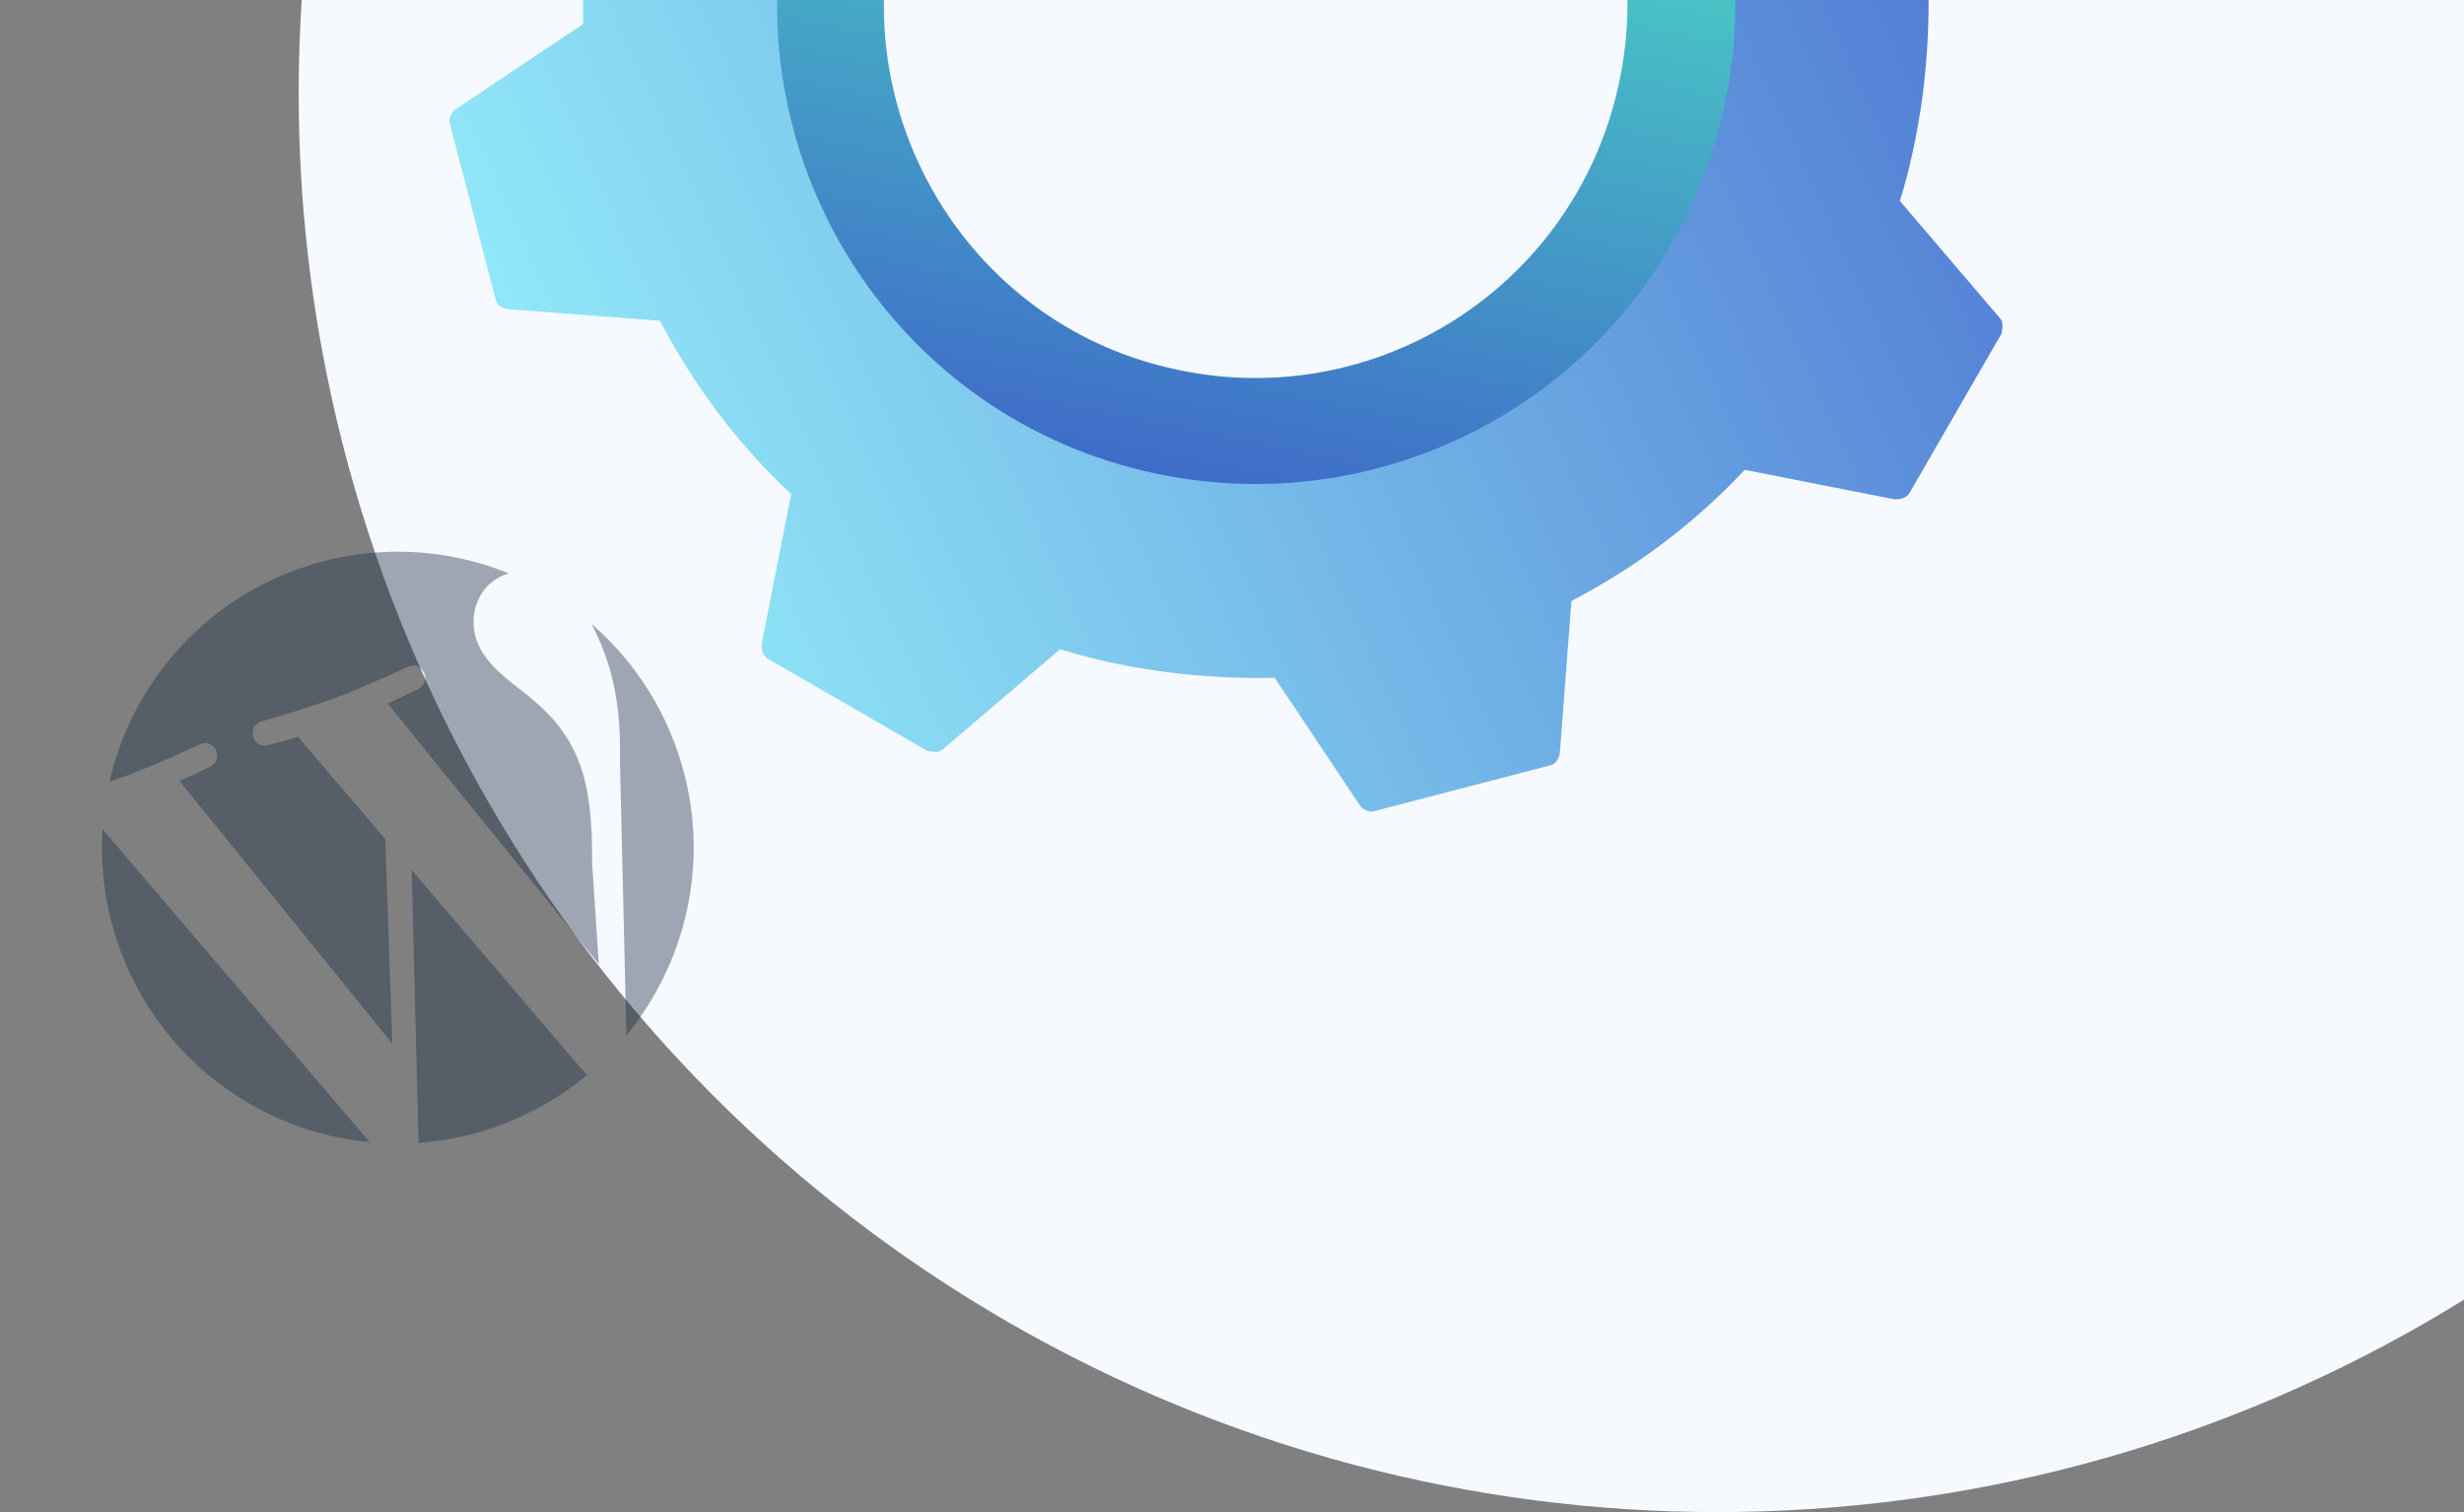 <svg width="132" height="81" viewBox="0 0 132 81" fill="none" xmlns="http://www.w3.org/2000/svg">
    <rect x="0" y="0" width="132" height="81" fill="#808080" stroke="none"/>
    <circle cx="92" cy="5" r="76" fill="#F6F9FE"/>
    <g opacity="0.4">
        <path d="M20.637 44.947L15.963 39.47C15.145 39.721 14.353 39.91 14.353 39.91C13.534 40.16 13.171 38.901 13.991 38.65C13.991 38.65 16.513 37.925 17.972 37.381C19.526 36.802 21.859 35.716 21.859 35.716C22.642 35.372 23.175 36.513 22.41 36.906C22.41 36.906 21.64 37.3 20.764 37.681L32.077 51.644L31.715 46.143C31.747 43.931 31.53 42.191 31.056 40.919C30.372 39.083 29.239 38.059 28.306 37.28C27.096 36.337 26.006 35.566 25.549 34.341C25.041 32.977 25.602 31.32 27.062 30.776C27.127 30.752 27.191 30.737 27.258 30.715C23.713 29.28 19.644 29.115 15.777 30.556C10.589 32.491 7.018 36.852 5.862 41.875C6.216 41.756 6.546 41.64 6.826 41.536C8.378 40.957 10.713 39.871 10.713 39.871C11.495 39.526 12.029 40.667 11.264 41.06C11.264 41.06 10.494 41.453 9.616 41.835L21.017 55.905L20.637 44.947Z" fill="#162B40"/>
        <path d="M6.461 50.941C8.651 56.819 13.958 60.627 19.809 61.186L5.494 44.418C5.358 46.572 5.659 48.788 6.461 50.941Z" fill="#162B40"/>
        <path d="M31.461 57.578C31.397 57.53 31.335 57.476 31.279 57.411L22.055 46.606L22.423 61.217C23.9 61.114 25.386 60.802 26.843 60.258C28.572 59.613 30.12 58.696 31.461 57.578Z" fill="#162B40"/>
        <path d="M31.688 33.424C31.927 33.874 32.154 34.367 32.358 34.913C32.919 36.421 33.268 38.219 33.21 40.654L33.559 55.461C37.016 51.24 38.202 45.349 36.161 39.87C35.199 37.288 33.635 35.108 31.688 33.424Z" fill="#162B40"/>
    </g>
    <path d="M41.148 35.297C40.892 35.15 40.82 34.881 40.797 34.527L42.383 26.466C39.503 23.781 37.137 20.597 35.358 17.184L27.196 16.562C26.891 16.5 26.635 16.352 26.563 16.083L24.091 6.589C24.019 6.32 24.216 5.979 24.4 5.858L31.243 1.287C31.162 -2.509 31.619 -6.449 32.771 -10.215L27.416 -16.488C27.21 -16.721 27.272 -17.025 27.334 -17.33L32.254 -25.852C32.402 -26.107 32.671 -26.179 33.025 -26.202L41.085 -24.616C43.771 -27.497 46.955 -29.863 50.368 -31.642L50.99 -39.804C51.052 -40.108 51.2 -40.364 51.469 -40.436L60.963 -42.908C61.231 -42.98 61.572 -42.783 61.694 -42.6L66.264 -35.757C70.06 -35.838 74.001 -35.381 77.767 -34.229L84.039 -39.583C84.272 -39.79 84.577 -39.727 84.882 -39.665L93.403 -34.745C93.659 -34.597 93.731 -34.329 93.754 -33.975L92.168 -25.914C95.048 -23.229 97.414 -20.045 99.193 -16.632L107.355 -16.01C107.66 -15.947 107.916 -15.8 107.988 -15.531L110.46 -6.037C110.532 -5.768 110.335 -5.427 110.151 -5.306L103.309 -0.735C103.389 3.061 102.932 7.001 101.781 10.767L107.135 17.04C107.341 17.273 107.279 17.578 107.217 17.882L102.297 26.404C102.149 26.659 101.88 26.732 101.526 26.754L93.466 25.168C90.78 28.049 87.597 30.415 84.183 32.194L83.561 40.356C83.499 40.661 83.351 40.916 83.082 40.988L73.588 43.46C73.32 43.532 72.979 43.336 72.858 43.152L68.287 36.309C64.491 36.39 60.551 35.933 56.785 34.781L50.512 40.136C50.279 40.342 49.974 40.279 49.669 40.217L41.148 35.297ZM81.488 15.412C89.761 7.577 90.149 -5.493 82.313 -13.766C74.478 -22.039 61.408 -22.427 53.086 -14.506C44.813 -6.671 44.425 6.399 52.346 14.721C60.096 22.945 73.215 23.247 81.488 15.412Z" fill="url(#paint0_linear_24_666)"/>
    <path d="M61.312 25.231C75.115 28.482 88.986 20.031 92.244 6.222C95.584 -7.541 87.014 -21.376 73.259 -24.709C59.455 -27.96 45.585 -19.51 42.327 -5.7C39.069 8.11 47.509 21.98 61.312 25.231ZM47.904 -4.345C50.465 -15.047 61.205 -21.684 71.901 -19.129C82.597 -16.575 89.226 -5.835 86.618 4.949C84.058 15.65 73.319 22.288 62.54 19.685C51.926 17.178 45.344 6.356 47.904 -4.345Z" fill="url(#paint1_linear_24_666)"/>
    <defs>
        <linearGradient id="paint0_linear_24_666" x1="7.999" y1="16.159" x2="118.131" y2="-34.07" gradientUnits="userSpaceOnUse">
            <stop offset="0.001" stop-color="#9EFFFF"/>
            <stop offset="1" stop-color="#3D59C9"/>
        </linearGradient>
        <linearGradient id="paint1_linear_24_666" x1="63.248" y1="-27.465" x2="51.746" y2="30.055" gradientUnits="userSpaceOnUse">
            <stop offset="0.001" stop-color="#4EFEC3"/>
            <stop offset="1" stop-color="#3D59C9"/>
        </linearGradient>
    </defs>
</svg>